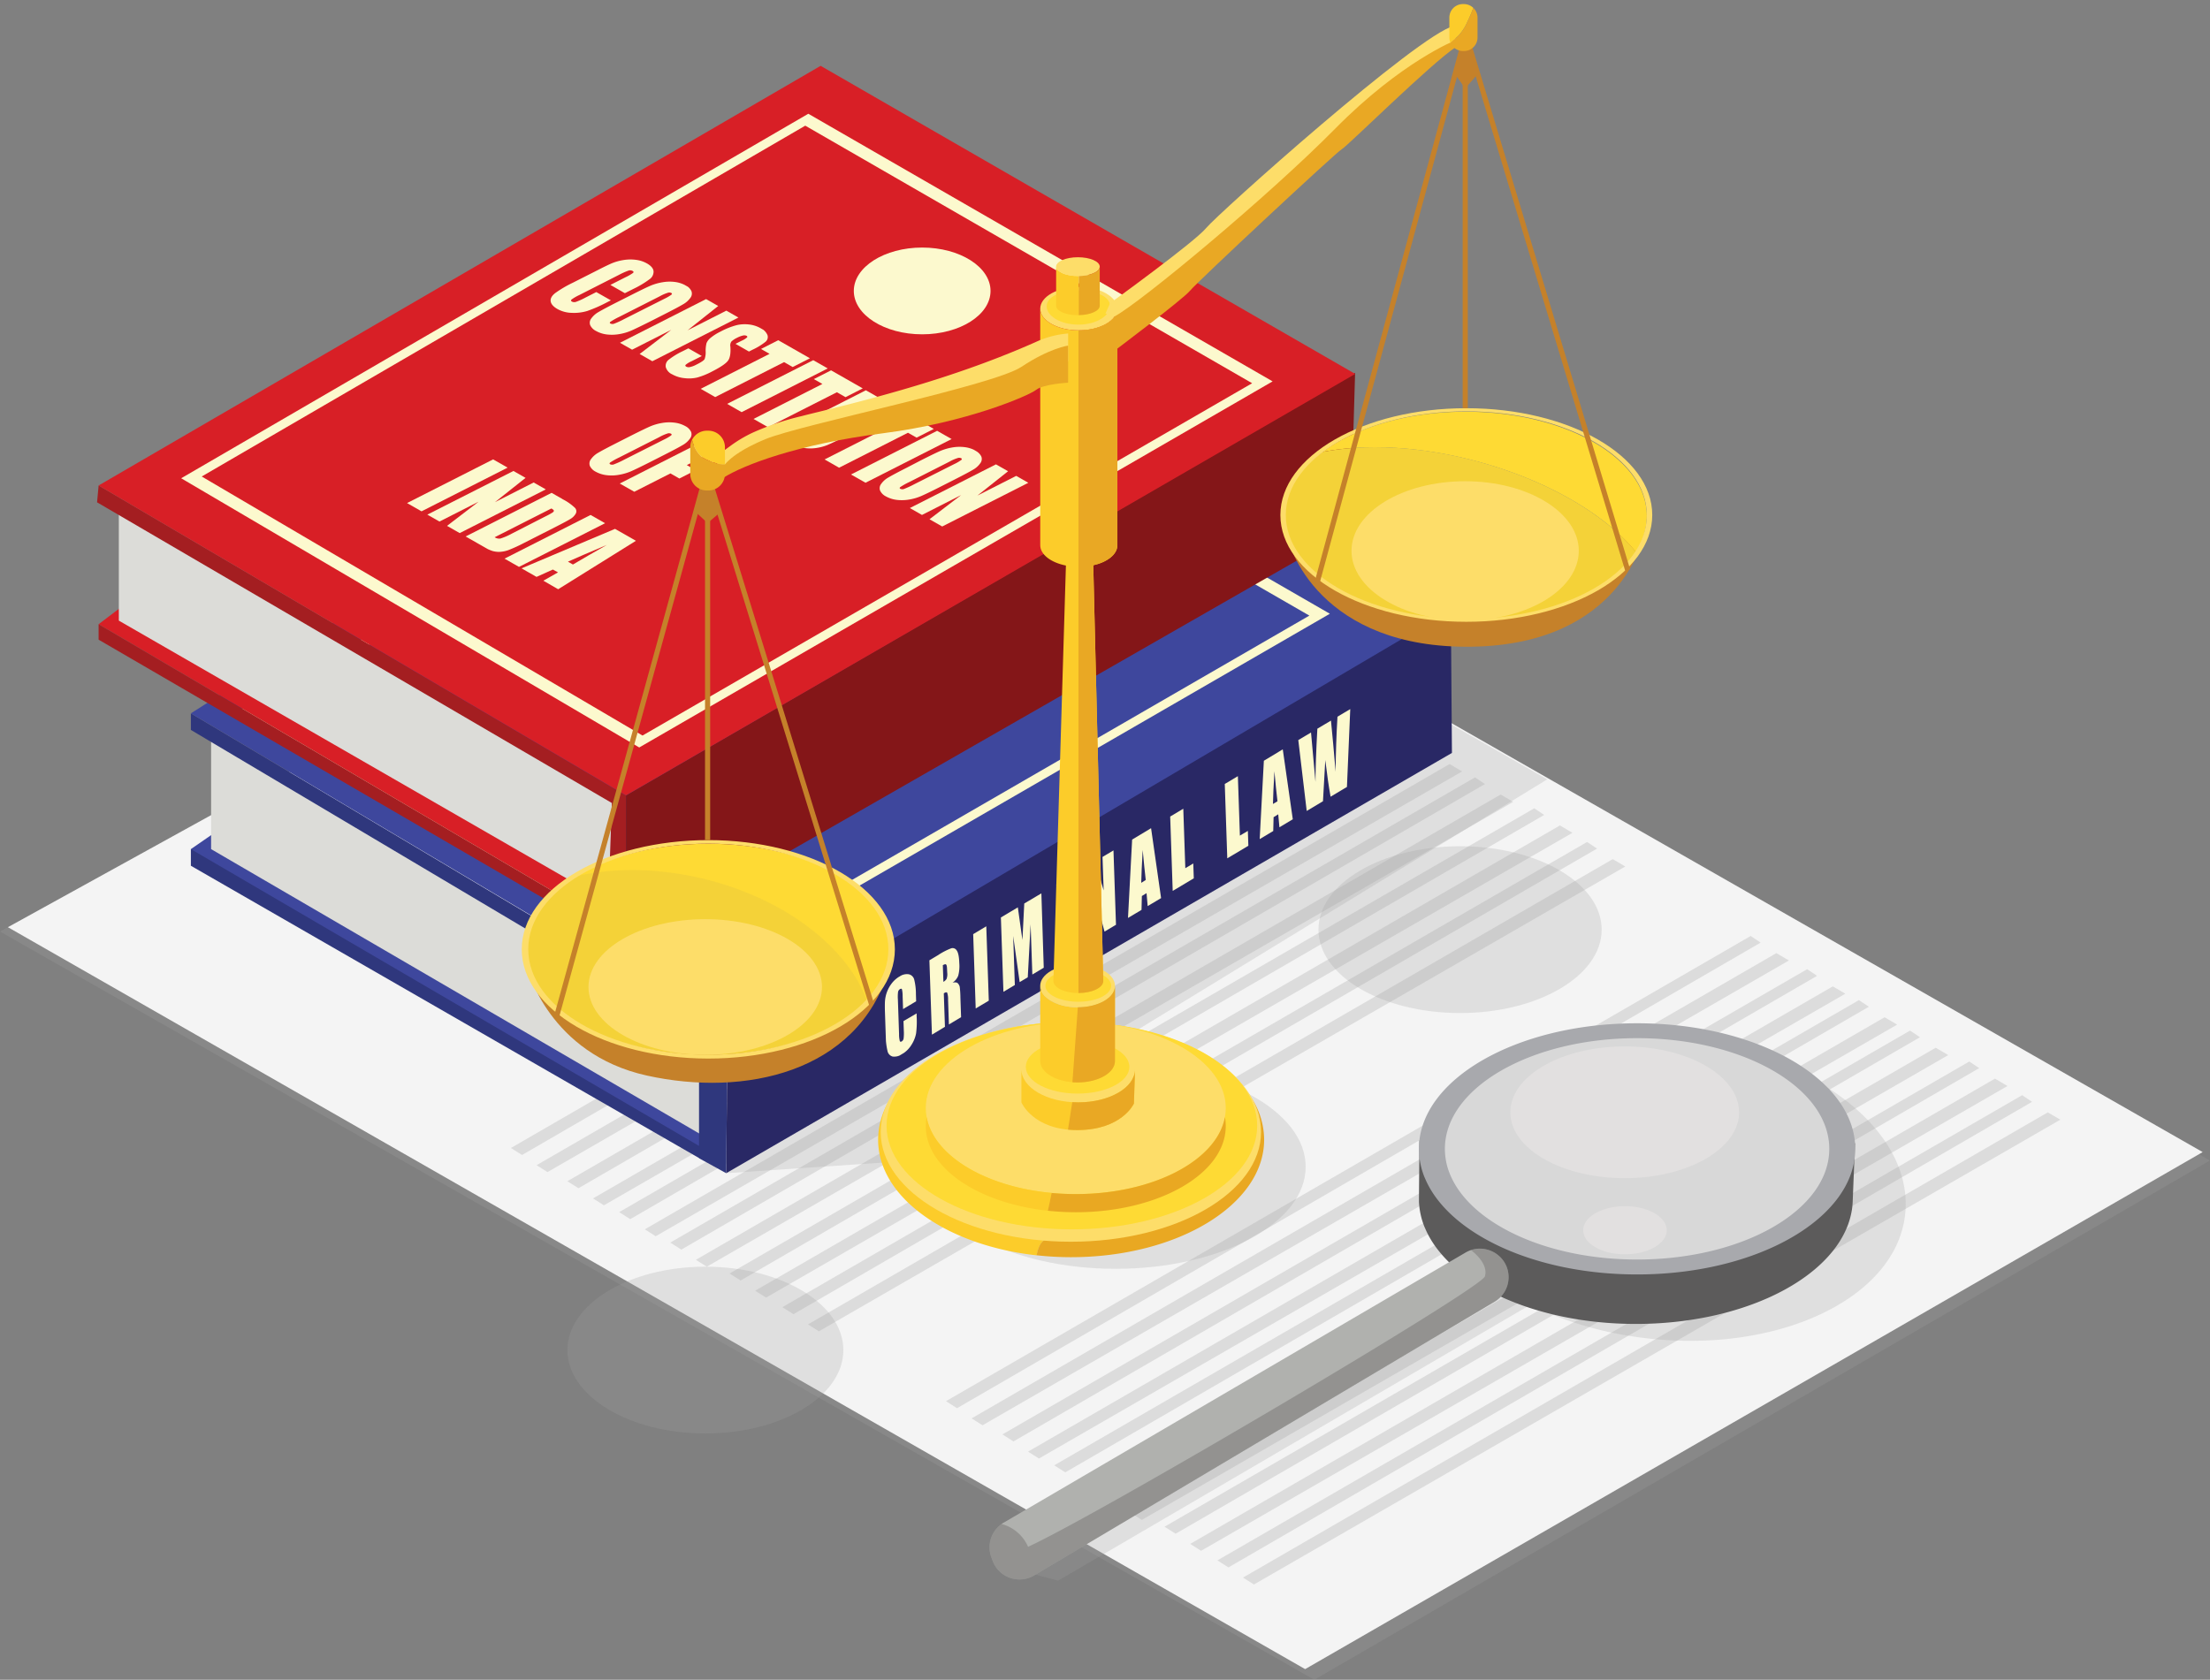 <svg xmlns="http://www.w3.org/2000/svg" xmlns:xlink="http://www.w3.org/1999/xlink" viewBox="0 0 774.6 588.93"><rect x="0" y="0" width="774.6" height="588.93" fill="#808080" stroke="none"/><defs><style>.cls-1,.cls-28{fill:none;}.cls-2{fill:#fccc2a;}.cls-3{fill:#a3a2a1;}.cls-3,.cls-6{opacity:0.25;}.cls-4{fill:#f4f4f4;}.cls-5{fill:#dcdcdc;}.cls-6{fill:#a3a1a0;}.cls-7,.cls-9{fill:#5c5b5b;}.cls-8{fill:#b0b1ae;}.cls-9{opacity:0.35;}.cls-10{fill:#a8a9ad;}.cls-11{fill:#d8d8d8;}.cls-12{fill:#e2e0e0;}.cls-13{fill:#3e479d;}.cls-14{fill:#dcdcd8;}.cls-15{fill:#292865;}.cls-16{fill:#2f377d;}.cls-17{fill:#fcf9ce;}.cls-18{isolation:isolate;}.cls-19{clip-path:url(#clip-path);}.cls-20{fill:#d81f26;}.cls-21{fill:#a41e21;}.cls-22{fill:#841618;}.cls-23{clip-path:url(#clip-path-2);}.cls-24{fill:#c5812a;}.cls-25{fill:#feda34;}.cls-26{fill:#6b6b6a;opacity:0.07;}.cls-27{fill:#fddd69;}.cls-28{stroke:#c5812a;stroke-miterlimit:10;stroke-width:1.8px;}.cls-29{fill:#e9a822;}.cls-30{clip-path:url(#clip-path-3);}.cls-31{fill:#e9a824;}.cls-32{clip-path:url(#clip-path-4);}.cls-33{clip-path:url(#clip-path-5);}</style><clipPath id="clip-path"><polygon class="cls-1" points="310.78 372.76 309.86 345.59 473.23 248.06 474.15 275.22 310.78 372.76"/></clipPath><clipPath id="clip-path-2"><polygon class="cls-1" points="98.35 151.1 220.78 88.95 361.06 168.94 238.63 231.1 98.35 151.1"/></clipPath><clipPath id="clip-path-3"><path class="cls-2" d="M378.1,115.82c-7.46,0-13.5-3.41-13.5-7.6v82.91c0,3.3,3.74,6.1,9,7.15l-4.38,145.66c0,2.33,3.91,4.22,8.74,4.22s8.74-1.89,8.74-4.22l-3.51-145.76c5-1.13,8.45-3.86,8.45-7.05V108.22C391.6,112.41,385.56,115.82,378.1,115.82Z"/></clipPath><clipPath id="clip-path-4"><path class="cls-2" d="M377.69,353.16c-7.23,0-13.09-3.36-13.09-7.5V372c0,4.14,5.86,7.5,13.09,7.5s13.1-3.36,13.1-7.5V345.66C390.79,349.8,384.93,353.16,377.69,353.16Z"/></clipPath><clipPath id="clip-path-5"><path class="cls-2" d="M377.92,386.49c-11,0-19.92-5.21-19.92-11.63v11.63s4.09,9.77,19.69,9.71,19.74-9.29,19.74-9.29l.4-12.05C397.83,381.28,388.92,386.49,377.92,386.49Z"/></clipPath></defs><g id="document"><g id="Layer_55" data-name="Layer 55"><polygon class="cls-3" points="774.6 406.88 460.67 588.93 0 326.6 323.88 147.94 774.6 406.88"/></g><g id="base"><polygon class="cls-4" points="772.03 403.92 457.45 585.19 2.77 325.07 323.88 147.94 772.03 403.92"/></g><g id="text"><polygon class="cls-5" points="717.75 389.99 435.67 553.1 439.5 555.52 722.14 392.56 717.75 389.99"/><polygon class="cls-5" points="708.75 383.97 426.69 547.07 430.57 549.53 712.23 386.3 708.75 383.97"/><polygon class="cls-5" points="699.23 378.17 417.16 541.29 420.98 543.71 703.62 380.75 699.23 378.17"/><polygon class="cls-5" points="690.23 372.16 408.17 535.26 412.06 537.72 693.71 374.48 690.23 372.16"/><polygon class="cls-5" points="678.46 367.33 396.38 530.45 400.21 532.87 682.85 369.91 678.46 367.33"/><polygon class="cls-5" points="669.46 361.32 387.4 524.42 391.29 526.88 672.94 363.65 669.46 361.32"/><polygon class="cls-5" points="660.55 356.65 378.48 519.77 382.3 522.19 664.94 359.23 660.55 356.65"/><polygon class="cls-5" points="651.55 350.64 369.5 513.74 373.38 516.2 655.03 352.96 651.55 350.64"/><polygon class="cls-5" points="642.39 345.82 360.32 508.94 364.15 511.35 646.79 348.39 642.39 345.82"/><polygon class="cls-5" points="633.4 339.8 351.34 502.9 355.22 505.36 636.88 342.13 633.4 339.8"/><polygon class="cls-5" points="622.62 334.16 340.54 497.28 344.37 499.7 627.01 336.74 622.62 334.16"/><polygon class="cls-5" points="613.62 328.15 331.56 491.25 335.44 493.71 617.1 330.48 613.62 328.15"/><polygon class="cls-5" points="565.27 301.21 283.2 464.33 287.02 466.75 569.66 303.79 565.27 301.21"/><polygon class="cls-5" points="556.27 295.2 274.21 458.3 278.1 460.75 559.75 297.52 556.27 295.2"/><polygon class="cls-5" points="546.75 289.4 264.68 452.52 268.5 454.94 551.14 291.98 546.75 289.4"/><polygon class="cls-5" points="537.76 283.39 255.7 446.49 259.58 448.94 541.24 285.71 537.76 283.39"/><polygon class="cls-5" points="525.98 278.56 243.91 441.68 247.73 444.1 530.37 281.14 525.98 278.56"/><polygon class="cls-5" points="516.99 272.55 234.93 435.65 238.81 438.11 520.47 274.88 516.99 272.55"/><polygon class="cls-5" points="508.07 267.88 226 431 229.82 433.42 512.47 270.46 508.07 267.88"/><polygon class="cls-5" points="499.08 261.87 217.02 424.97 220.9 427.43 502.56 264.19 499.08 261.87"/><polygon class="cls-5" points="489.92 257.05 207.85 420.16 211.67 422.58 494.31 259.62 489.92 257.05"/><polygon class="cls-5" points="480.92 251.03 198.86 414.13 202.75 416.59 484.4 253.36 480.92 251.03"/><polygon class="cls-5" points="470.14 245.39 188.07 408.51 191.89 410.93 474.53 247.97 470.14 245.39"/><polygon class="cls-5" points="461.14 239.38 179.08 402.48 182.97 404.94 464.62 241.7 461.14 239.38"/></g></g><g id="mag_glass_lowr_part" data-name="mag glass lowr part"><g id="shadow"><path class="cls-6" d="M667.77,425.55a31.64,31.64,0,0,1-.8,4.57v0a35.87,35.87,0,0,1-2.52,7c-10.93,22.42-46,36.36-85.67,32.26-39.27-4.05-70.45-24.44-77-48.26h0c-.08-.27-.16-.53-.22-.79a34.43,34.43,0,0,1-.9-12c3-28.95,42.83-48.57,89-43.81S670.76,396.59,667.77,425.55Z"/><polygon class="cls-6" points="353.4 549.53 370.85 554.19 538.19 456.39 524.46 448.94 353.4 549.53"/></g><path class="cls-7" d="M650.18,400.8,643.47,403c-11.53-15.83-38.57-26.95-70.09-26.95-30,0-56,10.09-68.35,24.74l-7.52-1-.17,20.06c0,.09,0,.19,0,.29s0,.21,0,.31v.95h0a27.16,27.16,0,0,0,1.89,8.63c.09.21.18.42.28.63v0c8.16,19.24,38.12,33.51,73.85,33.51,36.13,0,66.36-14.59,74.12-34.16a28,28,0,0,0,1.63-6h0a23.69,23.69,0,0,0,.25-2.66h0Z"/></g><g id="magnufying_glass" data-name="magnufying glass"><g id="habdle"><path class="cls-8" d="M528.76,447.77a10,10,0,0,1-4.9,8.6l-161.43,96a10.05,10.05,0,0,1-14.54-5.18l-.46-1.29a10,10,0,0,1,3.05-11.15h0a4.92,4.92,0,0,1,.58-.44h0a5.64,5.64,0,0,1,.7-.46l3.67-2.14,158.23-92.56a10.37,10.37,0,0,1,3.19-1.21,10.15,10.15,0,0,1,9.13,2.94A9.89,9.89,0,0,1,528.76,447.77Z"/><path class="cls-9" d="M528.76,447.77a10,10,0,0,1-4.9,8.6l-161.43,96a10.05,10.05,0,0,1-14.54-5.18l-.46-1.29a10,10,0,0,1,3.05-11.15h0a4.92,4.92,0,0,1,.58-.44h0a14.09,14.09,0,0,1,9.28,8c25.4-11.7,158.8-90.43,160.11-94.81,1.42-4.75-4.89-9.21-4.89-9.21l1-.28a10.15,10.15,0,0,1,9.41,2.88A9.89,9.89,0,0,1,528.76,447.77Z"/></g></g><g id="mag_glass" data-name="mag glass"><g id="outermost_circle" data-name="outermost circle"><path class="cls-10" d="M650.26,402.78a23.89,23.89,0,0,1-.3,3.88h0a27.41,27.41,0,0,1-1.63,6c-7.8,19.57-38.21,34.16-74.53,34.16-35.93,0-66.06-14.28-74.26-33.52h0c-.1-.21-.19-.42-.28-.63a26.81,26.81,0,0,1-1.93-9.91c0-24.32,34.24-44,76.47-44S650.26,378.46,650.26,402.78Z"/></g><g id="second_cirlce" data-name="second cirlce"><path class="cls-11" d="M641.16,402.79a22.73,22.73,0,0,1-.26,3.41h0a24.36,24.36,0,0,1-1.44,5.3c-6.88,17.24-33.66,30.09-65.66,30.09-31.65,0-58.19-12.57-65.42-29.52h0c-.09-.19-.17-.37-.24-.56a23.39,23.39,0,0,1-1.71-8.72c0-21.43,30.17-38.81,67.37-38.81S641.16,381.36,641.16,402.79Z"/></g><g id="Third_circles" data-name="Third circles"><path class="cls-12" d="M609.55,390a12.36,12.36,0,0,1-.16,2h0a14.17,14.17,0,0,1-.86,3.15c-4.09,10.26-20,17.91-39.07,17.91-18.83,0-34.63-7.48-38.93-17.57h0c0-.11-.1-.23-.14-.34a14,14,0,0,1-1-5.19c0-12.75,17.94-23.09,40.08-23.09S609.55,377.23,609.55,390Z"/><path class="cls-12" d="M584.19,431.32a4.52,4.52,0,0,1-.06.74h0a5.3,5.3,0,0,1-.31,1.15c-1.49,3.74-7.31,6.54-14.27,6.54s-12.65-2.73-14.22-6.42h0a.61.61,0,0,0-.05-.12,5.18,5.18,0,0,1-.37-1.9c0-4.65,6.56-8.43,14.64-8.43S584.19,426.67,584.19,431.32Z"/></g></g><g id="lower_book" data-name="lower book"><g id="shadow-2" data-name="shadow"><polygon class="cls-3" points="542.3 273.24 324.24 406.59 254.53 411.32 506.01 252.51 542.3 273.24"/></g><g id="lower_base_dark" data-name="lower base dark"><polygon class="cls-13" points="74.64 292.35 66.9 297.7 69.29 302.31 136.9 341.32 198.81 377.5 249.62 406.08 250.84 388.07 178.76 343.9 103.16 298.9 81.76 288.22 75.93 288.22 74.64 292.35"/></g><g id="page"><polygon class="cls-14" points="251.61 401.21 73.99 297.7 73.99 254.62 253.33 361.06 251.61 401.21"/></g><g id="base_darkest" data-name="base darkest"><polygon class="cls-15" points="508.51 212.36 255.02 357.94 254.53 411.32 508.9 263.98 508.51 212.36"/></g><g id="base_ldark_sides" data-name="base ldark sides"><polygon class="cls-16" points="254.5 367.34 66.9 255.91 66.9 250.1 254.78 361.92 254.5 367.34"/><polygon class="cls-16" points="245.01 376.42 245.01 401.75 66.9 297.7 66.9 303.53 245.01 406.01 245.01 406.08 254.53 411.32 254.85 375.74 245.01 376.42"/></g><g id="top_base_light" data-name="top base light"><polygon class="cls-13" points="256.26 362.6 66.9 250.1 312.76 93.48 505.95 215.44 256.26 362.6"/></g><g id="BORDER"><path class="cls-17" d="M303.38,121.35,83.56,249.15l160.55,94.38,222-128.35ZM90.76,248.53l211.54-123,156.63,90.3L245.27,339.35Z"/></g><g id="bOOK_TITLE" data-name="bOOK TITLE"><g class="cls-18"><g class="cls-19"><path class="cls-17" d="M315.22,342.39a9.54,9.54,0,0,0-2.63,2.33,11.64,11.64,0,0,0-2.41,6.31c-.06,1-.05,2.43,0,4.3l.26,7.62a24.32,24.32,0,0,0,.62,5.48,2.51,2.51,0,0,0,1.83,2,4.8,4.8,0,0,0,3.37-.91,9.53,9.53,0,0,0,3.22-3.22,11.28,11.28,0,0,0,1.61-4,32.52,32.52,0,0,0,.19-6l0-1L316.67,358l.11,3.28a15.26,15.26,0,0,1-.07,2.83,1.44,1.44,0,0,1-.65,1c-.36.21-.59.15-.7-.18a10.08,10.08,0,0,1-.24-2.38l-.41-12.11a14.06,14.06,0,0,1,.06-2.67,1.47,1.47,0,0,1,.7-1c.33-.2.56-.16.67.11a10.51,10.51,0,0,1,.23,2.37l.15,4.54,4.59-2.74-.08-2.48a21.12,21.12,0,0,0-.6-5.14,2.55,2.55,0,0,0-1.83-1.84,4.45,4.45,0,0,0-3.38.83"/><path class="cls-17" d="M330.66,344.2l-.2-5.8q.81-.48,1.11-.27c.21.14.33.62.36,1.45L332,341a4.78,4.78,0,0,1-.24,2.22,3,3,0,0,1-1.08,1M329,334.74l-3.25,1.94.89,26.07L331.2,360l-.4-11.75c.64-.38,1-.45,1.19-.2a7.17,7.17,0,0,1,.31,2.46l.29,8.66,4.27-2.55-.24-6.87a33.75,33.75,0,0,0-.24-3.79,2.73,2.73,0,0,0-.64-1.19c-.33-.37-.95-.45-1.88-.24a5.34,5.34,0,0,0,2-2.47,13,13,0,0,0,.37-4.39c-.07-2.23-.37-3.7-.89-4.42a1.67,1.67,0,0,0-1.93-.78,23.35,23.35,0,0,0-4.42,2.26"/><polyline class="cls-17" points="345.69 324.76 341.1 327.5 341.98 353.57 346.57 350.83 345.69 324.76"/><path class="cls-17" d="M365,313.21l-6,3.56-.64,12.8-.88-6.24c-.26-2-.5-3.76-.73-5.21l-5.94,3.54.89,26.07,4-2.39-.58-17.2,2.27,16.19,2.84-1.7,1-18.56.6,17.6,4-2.39L365,313.21"/><polyline class="cls-17" points="374.83 307.37 370.24 310.11 371.12 336.18 375.71 333.44 374.83 307.37"/><polyline class="cls-17" points="390.27 298.15 386.43 300.44 386.83 312.18 383.86 301.97 380.02 304.26 380.91 330.33 384.74 328.05 384.34 316.19 387.13 326.62 391.15 324.22 390.27 298.15"/><path class="cls-17" d="M400,309.47c.05-2.38.21-6.21.51-11.48.39,4.21.74,7.72,1.07,10.53l-1.58,1m3.45-19.16-6.64,4-1.45,27.47,4.74-2.83.12-4.86,1.64-1,.4,4.53,4.7-2.8-3.51-24.5"/><polyline class="cls-17" points="414.74 283.54 410.15 286.28 411.03 312.35 418.42 307.94 418.24 302.73 415.45 304.39 414.74 283.54"/><polyline class="cls-17" points="433.87 272.12 429.28 274.86 430.16 300.93 437.55 296.52 437.37 291.31 434.58 292.97 433.87 272.12"/><path class="cls-17" d="M446.17,281.87q.06-3.57.51-11.47c.38,4.21.73,7.72,1.07,10.53l-1.58.94m3.44-19.15-6.63,4-1.46,27.47,4.75-2.84.12-4.85,1.63-1,.41,4.54,4.69-2.8-3.51-24.5"/><path class="cls-17" d="M473.25,248.61l-4.47,2.66q-.57,9.59-.65,19.29l-.84-9.63c-.44-4.8-.7-7.57-.79-8.29l-4.77,2.84q-.64,11.68-.66,18.65l-.77-8.52-.79-8.8-4.46,2.66L458,284.32l5.7-3.41q.65-11,.81-14.43.87,7.31,1.85,12.84l5.74-3.42,1.16-27.29"/></g></g></g></g><g id="upper_book" data-name="upper book"><g id="under_base" data-name="under base"><polygon class="cls-20" points="42.6 212.75 34.56 218.85 194.89 313.11 204.57 304.34 42.6 212.75"/></g><g id="pages"><polygon class="cls-14" points="214.48 317.12 41.65 217.59 41.65 177.5 216.29 279.48 214.48 317.12"/></g><g id="base_dark" data-name="base dark"><polygon class="cls-21" points="217.55 277.79 34.57 170.21 34.02 176.11 214.45 281.53 213.72 302.31 219.4 302.31 219.4 278.87 217.55 277.79"/><polygon class="cls-21" points="34.56 218.85 195.88 313.69 194.25 317.12 34.56 224.27 34.56 218.85"/></g><g id="base_darker" data-name="base darker"><polygon class="cls-22" points="473.35 185.77 219.4 331.3 219.4 278.87 474.96 130.73 473.35 185.77"/></g><g id="top_base_light-2" data-name="top base light"><polygon class="cls-20" points="219.4 278.87 34.56 170.21 287.63 23.08 475 131.1 219.4 278.87"/></g><g id="top_border" data-name="top border"><path class="cls-17" d="M283.31,39.88,63.5,167.68l160.55,94.38,222-128.35ZM70.7,167.06l211.54-123,156.63,90.3L225.2,257.88Z"/></g><g id="top_upper_circle" data-name="top upper circle"><ellipse class="cls-17" cx="323.22" cy="102" rx="23.96" ry="15.21"/></g><g id="book_title-2" data-name="book title"><g class="cls-18"><g class="cls-23"><path class="cls-17" d="M226.7,92.33a10.32,10.32,0,0,0-3.79-1.23,14.92,14.92,0,0,0-4.37.07,18,18,0,0,0-4,1.1q-1.77.75-5,2.41l-8.82,4.47a39.76,39.76,0,0,0-6.17,3.64c-1.16.93-1.68,1.88-1.54,2.85s.94,1.89,2.43,2.74a10.87,10.87,0,0,0,5.09,1.31,16.07,16.07,0,0,0,5.33-.67,50.86,50.86,0,0,0,7.07-3.12l1.18-.6L209,102.4l-3.78,1.92a23.78,23.78,0,0,1-3.34,1.51,1.81,1.81,0,0,1-1.41-.08c-.4-.23-.43-.48-.09-.78a16.71,16.71,0,0,1,2.7-1.55l14-7.12a23.41,23.41,0,0,1,3.16-1.41,1.82,1.82,0,0,1,1.48.1c.38.21.43.44.16.7a16.72,16.72,0,0,1-2.7,1.54l-5.24,2.66,5.08,2.9,2.87-1.45a34,34,0,0,0,5.76-3.43,3.23,3.23,0,0,0,1.42-2.79c-.08-1-.86-1.94-2.36-2.79"/><path class="cls-17" d="M214,113.47c-.34-.2-.35-.42,0-.68a25.57,25.57,0,0,1,3.1-1.73l14.09-7.15a15,15,0,0,1,3-1.3,1.59,1.59,0,0,1,1.09.1c.31.18.32.4,0,.65a16.85,16.85,0,0,1-2.54,1.46l-13.88,7a31.4,31.4,0,0,1-3.51,1.63,1.72,1.72,0,0,1-1.37,0m26.35-13.37a10.43,10.43,0,0,0-3.74-1.22,14.4,14.4,0,0,0-4.38.1,18.57,18.57,0,0,0-4.32,1.25c-1.36.59-3.55,1.66-6.58,3.19L216.16,106c-3.11,1.58-5.24,2.72-6.38,3.4a7.87,7.87,0,0,0-2.55,2.27,2.4,2.4,0,0,0-.36,2.35,4.42,4.42,0,0,0,2,2,10.25,10.25,0,0,0,3.74,1.23,15.06,15.06,0,0,0,4.38-.1,18,18,0,0,0,4.32-1.26q2-.89,6.59-3.19l5.16-2.62c3.1-1.58,5.23-2.71,6.37-3.4a7.75,7.75,0,0,0,2.55-2.26,2.42,2.42,0,0,0,.36-2.36,4.37,4.37,0,0,0-2-2"/><polyline class="cls-17" points="258.82 111.33 254.58 108.91 240.99 115.81 251.73 107.28 247.48 104.86 217.3 120.18 221.55 122.6 235.27 115.64 224.19 124.11 228.64 126.65 258.82 111.33"/><path class="cls-17" d="M266.59,115.07a10.59,10.59,0,0,0-4-1.3,12.58,12.58,0,0,0-4.36.22,25.77,25.77,0,0,0-5.64,2.24,17.81,17.81,0,0,0-3.55,2.24,4.71,4.71,0,0,0-1.4,1.81,11,11,0,0,0-.31,2.86,7.27,7.27,0,0,1-.36,2.75c-.23.46-1.23,1.13-3,2a8,8,0,0,1-2.07.78,1.93,1.93,0,0,1-1.36-.11c-.34-.2-.42-.42-.23-.65a7.92,7.92,0,0,1,2-1.22l3.68-1.87-4.72-2.69-2,1a25.79,25.79,0,0,0-4.79,2.91,2.72,2.72,0,0,0-1.14,2.62,4,4,0,0,0,2.28,2.59,10.92,10.92,0,0,0,4.29,1.33,12.71,12.71,0,0,0,4.45-.22,26.11,26.11,0,0,0,5.25-2.13q4.44-2.26,5.55-3.77c.74-1,1-2.69.83-5a2.25,2.25,0,0,1,.4-1.76,7.94,7.94,0,0,1,2-1.3,8.4,8.4,0,0,1,2-.76,1.93,1.93,0,0,1,1.28.1c.28.16.34.35.17.56a6.84,6.84,0,0,1-1.81,1.12l-2.24,1.13,4.72,2.7,1.19-.61a22.19,22.19,0,0,0,4.65-2.84,2.17,2.17,0,0,0,.65-2.32,4.79,4.79,0,0,0-2.39-2.43"/><polyline class="cls-17" points="283.88 125.61 272.77 119.28 266.73 122.35 269.73 124.06 245.59 136.32 250.68 139.22 274.82 126.96 277.83 128.68 283.88 125.61"/><polyline class="cls-17" points="290.12 129.17 285.04 126.28 254.86 141.6 259.94 144.5 290.12 129.17"/><polyline class="cls-17" points="302.39 136.17 291.29 129.84 285.24 132.91 288.25 134.62 264.11 146.88 269.19 149.77 293.33 137.52 296.35 139.24 302.39 136.17"/><path class="cls-17" d="M315.1,143.42l-5.08-2.9-22.24,11.29a23.34,23.34,0,0,1-3,1.37,1.51,1.51,0,0,1-1.23,0c-.28-.16-.28-.36,0-.6a16,16,0,0,1,2.38-1.36l22.64-11.49-5.08-2.9-17.86,9.07c-3.41,1.73-5.6,2.88-6.58,3.47a7.24,7.24,0,0,0-2.25,2,2.4,2.4,0,0,0-.32,2.33,4.53,4.53,0,0,0,2.19,2.21,9.73,9.73,0,0,0,3.51,1.19,14.1,14.1,0,0,0,4.09-.06,16.9,16.9,0,0,0,3.71-1c1-.42,2.67-1.2,5-2.36l20.17-10.24"/><polyline class="cls-17" points="327.3 150.38 316.2 144.05 310.16 147.11 313.16 148.82 289.02 161.08 294.1 163.98 318.24 151.72 321.26 153.44 327.3 150.38"/><polyline class="cls-17" points="333.54 153.93 328.46 151.04 298.27 166.36 303.36 169.25 333.54 153.93"/><path class="cls-17" d="M315.6,171.41c-.34-.19-.36-.42,0-.68a25.21,25.21,0,0,1,3.11-1.73l14.09-7.15a14.35,14.35,0,0,1,3-1.3,1.56,1.56,0,0,1,1.08.1c.31.18.33.4,0,.65a15.19,15.19,0,0,1-2.53,1.46l-13.88,7a33.27,33.27,0,0,1-3.52,1.63,1.66,1.66,0,0,1-1.36,0M341.94,158a10.38,10.38,0,0,0-3.73-1.22,14.72,14.72,0,0,0-4.38.09,19,19,0,0,0-4.33,1.26c-1.35.59-3.55,1.66-6.57,3.19L317.76,164c-3.11,1.58-5.24,2.72-6.38,3.4a7.71,7.71,0,0,0-2.54,2.27,2.39,2.39,0,0,0-.36,2.35,4.39,4.39,0,0,0,2,2,10.5,10.5,0,0,0,3.74,1.23,15.06,15.06,0,0,0,4.38-.1,18.06,18.06,0,0,0,4.33-1.26c1.35-.59,3.55-1.65,6.58-3.19l5.16-2.62c3.11-1.58,5.23-2.71,6.38-3.4a7.61,7.61,0,0,0,2.54-2.27,2.41,2.41,0,0,0,.37-2.34,4.42,4.42,0,0,0-2-2"/><polyline class="cls-17" points="360.43 169.27 356.18 166.84 342.59 173.74 353.33 165.22 349.08 162.8 318.9 178.12 323.15 180.54 336.87 173.57 325.79 182.05 330.25 184.59 360.43 169.27"/><path class="cls-17" d="M213.91,162.81c-.34-.2-.35-.42,0-.69A25.65,25.65,0,0,1,217,160.4l14.09-7.15a15.48,15.48,0,0,1,3-1.31,1.62,1.62,0,0,1,1.08.11c.31.18.32.4,0,.65a16.3,16.3,0,0,1-2.54,1.46l-13.86,7a30.36,30.36,0,0,1-3.53,1.62,1.69,1.69,0,0,1-1.37,0m26.36-13.37a10.1,10.1,0,0,0-3.75-1.22,14.65,14.65,0,0,0-4.37.09,18.2,18.2,0,0,0-4.33,1.26q-2,.88-6.58,3.19l-5.16,2.62c-3.11,1.58-5.23,2.71-6.38,3.39a7.83,7.83,0,0,0-2.54,2.27,2.43,2.43,0,0,0-.37,2.35,4.42,4.42,0,0,0,2,2,10.44,10.44,0,0,0,3.73,1.22,14.4,14.4,0,0,0,4.38-.1,18.51,18.51,0,0,0,4.33-1.25c1.35-.59,3.55-1.66,6.58-3.19l5.16-2.62c3.11-1.58,5.23-2.71,6.38-3.4a7.82,7.82,0,0,0,2.54-2.27,2.4,2.4,0,0,0,.37-2.35,4.47,4.47,0,0,0-2-2"/><polyline class="cls-17" points="256.01 159.1 247.41 154.19 217.22 169.52 222.31 172.41 234.98 165.98 238.12 167.77 243.85 164.85 240.72 163.06 246.44 160.16 249.97 162.17 256.01 159.1"/><polyline class="cls-17" points="177.92 163.95 172.84 161.06 142.66 176.38 147.75 179.27 177.92 163.95"/><polyline class="cls-17" points="191.3 171.58 187.05 169.16 173.47 176.06 184.21 167.54 179.96 165.12 149.78 180.43 154.03 182.86 167.75 175.89 156.68 184.37 161.13 186.9 191.3 171.58"/><path class="cls-17" d="M173.41,188.34l19.85-10.07q.83.47.87.78c0,.21-.14.42-.47.65a26.2,26.2,0,0,1-2.54,1.38l-11.72,6a22.16,22.16,0,0,1-4,1.73,2.87,2.87,0,0,1-2-.43m23.73-13.43-3.8-2.16-30.17,15.32,6.41,3.65a15,15,0,0,0,3,1.4,8.08,8.08,0,0,0,2.59.32,10.42,10.42,0,0,0,3-.6,55.17,55.17,0,0,0,5.68-2.61l10.57-5.37q4.29-2.18,5.59-3a5.11,5.11,0,0,0,1.8-1.83,1.72,1.72,0,0,0-.26-2,18,18,0,0,0-4.46-3.11"/><polyline class="cls-17" points="212.08 183.44 207 180.54 176.83 195.86 181.91 198.75 212.08 183.44"/><path class="cls-17" d="M199.06,196.92q4.22-1.9,13.65-5.88-7.16,4.07-11.9,6.88l-1.75-1m23.85-7.31-7.35-4.19L182.8,199.26l5.25,3,5.73-2.58,1.81,1-5.14,2.91,5.19,3,27.27-17"/></g></g></g></g><g id="scales"><g id="shadow-3" data-name="shadow"><ellipse class="cls-3" cx="247.23" cy="473.34" rx="48.36" ry="29.24"/><ellipse class="cls-3" cx="511.75" cy="325.93" rx="49.63" ry="29.24"/><ellipse class="cls-3" cx="391.06" cy="409.07" rx="66.57" ry="35.77"/></g><g id="base_darkest-2" data-name="base darkest"><path class="cls-24" d="M576.11,187.73s-7.39,38.15-60.14,39-65.17-34.61-65.12-41.37Z"/><path class="cls-24" d="M184.86,339.61s7.58,29.9,41.86,37.48,73.66-1,84.65-36.64Z"/></g><g id="second_base" data-name="second base"><path class="cls-25" d="M517.29,161.65c25,6.64,45.44,18.78,56.07,31.84a23.29,23.29,0,0,0,3.85-12.57c0-20.21-28.44-36.58-63.53-36.58-20.39,0-38.52,5.53-50.14,14.12C478.4,155.55,497.44,156.38,517.29,161.65Z"/><path class="cls-25" d="M573.36,193.48c-8.9,14-32.26,24-59.68,24-35.09,0-63.54-16.38-63.54-36.58,0-8.47,5-16.26,13.39-22.46,14.88-2.91,33.91-2.08,53.76,3.18C542.32,168.29,562.73,180.43,573.36,193.48Z"/><path class="cls-26" d="M573.36,193.48c-8.9,14-32.26,24-59.68,24-35.09,0-63.54-16.38-63.54-36.58,0-8.47,5-16.26,13.39-22.46,14.88-2.91,33.91-2.08,53.76,3.18C542.32,168.29,562.73,180.43,573.36,193.48Z"/><path class="cls-25" d="M312.76,332.82c0,6.76-3.17,13.1-8.69,18.56-11.16,11-32,18.44-55.81,18.44-35.61,0-64.49-16.56-64.49-37,0-9.91,6.78-18.91,17.83-25.55,11.75-7.06,28.31-11.46,46.66-11.46C283.88,295.81,312.76,312.38,312.76,332.82Z"/><path class="cls-26" d="M304.07,351.38c-11.16,11-32,18.44-55.81,18.44-35.61,0-64.49-16.56-64.49-37,0-9.91,6.78-18.91,17.83-25.55,13.26-3.12,29-3.07,45.2.88C275.6,315.19,297.53,332.61,304.07,351.38Z"/></g><g id="base_lightest" data-name="base lightest"><ellipse class="cls-27" cx="513.53" cy="193.11" rx="39.83" ry="24.39"/><path class="cls-27" d="M513.94,143.12c-36,0-65.17,16.77-65.17,37.46S478,218,513.94,218s65.17-16.77,65.17-37.46S549.93,143.12,513.94,143.12Zm0,73.83c-34.94,0-63.27-16.29-63.27-36.37s28.33-36.37,63.27-36.37,63.27,16.28,63.27,36.37S548.88,217,513.94,217Z"/><ellipse class="cls-27" cx="247.18" cy="346.04" rx="40.92" ry="23.78"/><path class="cls-27" d="M248.26,294.54c-36.11,0-65.39,17.14-65.39,38.3s29.28,38.29,65.39,38.29,65.39-17.14,65.39-38.29S284.38,294.54,248.26,294.54Zm0,75.25c-34.85,0-63.11-16.54-63.11-37s28.26-37,63.11-37,63.11,16.54,63.11,37S283.12,369.79,248.26,369.79Z"/></g><g id="ropes"><line class="cls-28" x1="513.56" y1="15.01" x2="513.56" y2="143.12"/><line class="cls-28" x1="514.62" y1="15.01" x2="570.48" y2="199.84"/><line class="cls-28" x1="512.23" y1="17.82" x2="461.63" y2="204.32"/><path class="cls-24" d="M510,26l3.53,5,4.37-5-3.45-11.79c-.62.78-1.27,1.47-2.25,0V17Z"/><line class="cls-28" x1="248.45" y1="167.55" x2="305.49" y2="352.16"/><line class="cls-28" x1="246.5" y1="169.94" x2="195.12" y2="356.26"/><line class="cls-28" x1="248.01" y1="170.35" x2="248.01" y2="294.54"/><polygon class="cls-24" points="244.13 179.8 248.01 183.39 252.23 179.8 248.18 169.13 246.5 170.35 244.13 179.8"/></g></g><g id="scale_second_base" data-name="scale second base"><g id="base_dark-2" data-name="base dark"><path class="cls-2" d="M375.18,432.51q8.83-1.71,17.65-3.59c10.44-2.23,21.35-4.91,29.22-12.11,8.32-7.62,11.85-19,15.63-29.6a1.72,1.72,0,0,1,.71-1,1.45,1.45,0,0,1,1.06.05c-9.09-16.22-34.32-27.9-64-27.9-37.37,0-67.67,18.46-67.67,41.22,0,20.25,24,37.08,55.61,40.55a11.64,11.64,0,0,1,1.24-3.8C366.49,433.09,372,433.12,375.18,432.51Z"/><path class="cls-29" d="M443.08,399.55c0,22.76-30.29,41.22-67.67,41.22a110.49,110.49,0,0,1-12.06-.67,11.41,11.41,0,0,1,1.25-3.8c1.89-3.22,7.4-3.18,10.58-3.8,5.89-1.14,11.78-2.32,17.66-3.59,10.43-2.23,21.34-4.9,29.21-12.11,8.32-7.61,11.85-19,15.63-29.58a1.71,1.71,0,0,1,.72-1,1.42,1.42,0,0,1,1.05.05A27,27,0,0,1,443.08,399.55Z"/></g><g id="base_lightest-2" data-name="base lightest"><ellipse class="cls-27" cx="375.34" cy="396.84" rx="66.66" ry="38.51"/></g><g id="base_light" data-name="base light"><ellipse class="cls-25" cx="375.69" cy="394.67" rx="64.95" ry="36.34"/></g></g><g id="scale_first_base" data-name="scale first base"><g id="base_lightest-3" data-name="base lightest"><ellipse class="cls-27" cx="377.06" cy="388.47" rx="52.57" ry="30.17"/></g><g id="base_dark-3" data-name="base dark"><path class="cls-2" d="M324.79,391.65a17.86,17.86,0,0,0-.3,3.19c0,14.73,18.43,27,42.77,29.64.5-2.07.87-4.16,1.34-6.24C345.39,416.09,327.27,405.21,324.79,391.65Z"/><path class="cls-29" d="M429.62,394.84c0,16.66-23.53,30.17-52.56,30.17a92,92,0,0,1-9.8-.53c.49-2.07.87-4.15,1.34-6.23,2.76.25,5.58.39,8.46.39,27.16,0,49.51-11.82,52.28-27A17.85,17.85,0,0,1,429.62,394.84Z"/></g></g><g id="scale_stand" data-name="scale stand"><g id="base_lightes" data-name="base lightes"><ellipse class="cls-27" cx="377.81" cy="93.49" rx="7.65" ry="3.3"/><ellipse class="cls-27" cx="378.1" cy="108.22" rx="13.5" ry="7.6"/><ellipse class="cls-27" cx="377.69" cy="345.66" rx="13.1" ry="7.5"/><ellipse class="cls-27" cx="377.92" cy="374.86" rx="19.92" ry="11.63"/></g><g id="base_light-3" data-name="base light"><path class="cls-25" d="M389.07,107.3c0,3.35-4.7,6.51-11.07,6.51s-11.15-3.07-11.15-6.42,4.79-5.51,11.15-5.51S389.07,104,389.07,107.3Z"/><ellipse class="cls-25" cx="377.92" cy="345.59" rx="11.52" ry="5.62"/><ellipse class="cls-25" cx="377.69" cy="374.04" rx="18.15" ry="9.37"/></g><g id="base_dark-4" data-name="base dark"><path class="cls-2" d="M378.1,115.82c-7.46,0-13.5-3.41-13.5-7.6v82.91c0,3.3,3.74,6.1,9,7.15l-4.38,145.66c0,2.33,3.91,4.22,8.74,4.22s8.74-1.89,8.74-4.22l-3.51-145.76c5-1.13,8.45-3.86,8.45-7.05V108.22C391.6,112.41,385.56,115.82,378.1,115.82Z"/><g class="cls-30"><polygon class="cls-31" points="378 113.81 378 352.98 414.09 353.16 410.12 100.62 378 113.81"/></g><path class="cls-2" d="M377.69,353.16c-7.23,0-13.09-3.36-13.09-7.5V372c0,4.14,5.86,7.5,13.09,7.5s13.1-3.36,13.1-7.5V345.66C390.79,349.8,384.93,353.16,377.69,353.16Z"/><g class="cls-32"><polygon class="cls-31" points="377.92 351.21 375.6 383.35 397.55 383.42 394.22 343.67 377.92 351.21"/></g><path class="cls-2" d="M377.92,386.49c-11,0-19.92-5.21-19.92-11.63v11.63s4.09,9.77,19.69,9.71,19.74-9.29,19.74-9.29l.4-12.05C397.83,381.28,388.92,386.49,377.92,386.49Z"/><g class="cls-33"><polygon class="cls-31" points="375.98 385.53 373.84 399.13 402.71 399.85 400.36 368.6 375.98 385.53"/></g><path class="cls-2" d="M377.81,96.78c-4.22,0-7.64-1.47-7.64-3.3v13.73c0,1.82,3.42,3.3,7.64,3.3h.29V96.78Z"/><path class="cls-31" d="M385.46,93.49v13.72c0,1.78-3.28,3.23-7.36,3.29V96.78C382.18,96.71,385.46,95.26,385.46,93.49Z"/></g></g><g id="saclae_hands" data-name="saclae hands"><g id="base_lightest-4" data-name="base lightest"><path class="cls-27" d="M287.38,144.29C313.13,138,338.74,130.7,363,119.92a33.18,33.18,0,0,1,11.39-3v9.71l-2.87-.38c-5.63,6.89-15.29,8.47-23.71,11.34-7.92,2.69-15.29,6.87-23.3,9.28-6.79,2.06-13.9,2.8-20.94,3.74a333.19,333.19,0,0,0-33.63,6.21c-5.32,1.27-10.87,2.83-14.8,6.64a3.28,3.28,0,0,1-1.61,1.08,2,2,0,0,1-2.13-1.75c-.62-3,2.54-4.92,4.61-6.46a46.36,46.36,0,0,1,7.69-4.59A94.52,94.52,0,0,1,281,145.88C283.11,145.33,285.24,144.81,287.38,144.29Z"/><path class="cls-27" d="M389.07,106.31s29.72-21.5,33.69-26.37,74.45-68,86.91-70.88l.52,5.3-35.4,30.89L420.05,93.49l-25.47,18.6-7.12-2.17Z"/></g><g id="base_darkest-3" data-name="base darkest"><path class="cls-31" d="M374.37,121.17v13s-8.6.46-11.17,2.49S339,148.13,309.36,151.92,260.59,163,253.55,167.5v-3.93s2.3-4.47,14.76-9.62S348,135.26,358,128.62,374.37,121.17,374.37,121.17Z"/><path class="cls-31" d="M389.83,123.58S414.57,105,417.1,101.92s51.24-48.56,53.23-49.64,31.27-30.13,40.12-35.91L510,14.18s-18.84,7.43-42,30.91-67.82,60.65-77.31,65.83Z"/></g><g id="holders"><path class="cls-2" d="M245.82,160.08a10.31,10.31,0,0,0,2.56,1.36,14.92,14.92,0,0,0,4.39,1.32c.44,0,.88,0,1.32.05v-6a5.83,5.83,0,0,0-5.8-5.81h-.55a5.81,5.81,0,0,0-5.19,3.24c.21.5.34,1.11.45,1.37A10.65,10.65,0,0,0,245.82,160.08Z"/><path class="cls-31" d="M254.09,162.81v3.36a5.82,5.82,0,0,1-5.81,5.8h-.54a5.82,5.82,0,0,1-5.8-5.8v-9.39a5.72,5.72,0,0,1,.61-2.57c.2.5.34,1.11.45,1.36a10.56,10.56,0,0,0,2.82,4.51,10.31,10.31,0,0,0,2.56,1.36,14.54,14.54,0,0,0,4.39,1.32C253.21,162.8,253.65,162.79,254.09,162.81Z"/><path class="cls-2" d="M510,13.57a19.06,19.06,0,0,0,1.47-1.37,18.29,18.29,0,0,0,2.87-4.61c.75-1.57,1.43-3.18,2.06-4.81a4.72,4.72,0,0,0-3.3-1.35h-.38A4.73,4.73,0,0,0,508,6.16v7a4.68,4.68,0,0,0,.39,1.88c0-.06.07-.12.11-.17A13.18,13.18,0,0,1,510,13.57Z"/><path class="cls-31" d="M517.87,6.16v7a4.74,4.74,0,0,1-4.73,4.73h-.39A4.75,4.75,0,0,1,508.42,15a.78.78,0,0,1,.11-.18A15.68,15.68,0,0,1,510,13.56c.5-.43,1-.88,1.47-1.36a18.43,18.43,0,0,0,2.88-4.61c.74-1.57,1.42-3.18,2.06-4.81A4.75,4.75,0,0,1,517.87,6.16Z"/></g></g></svg>
